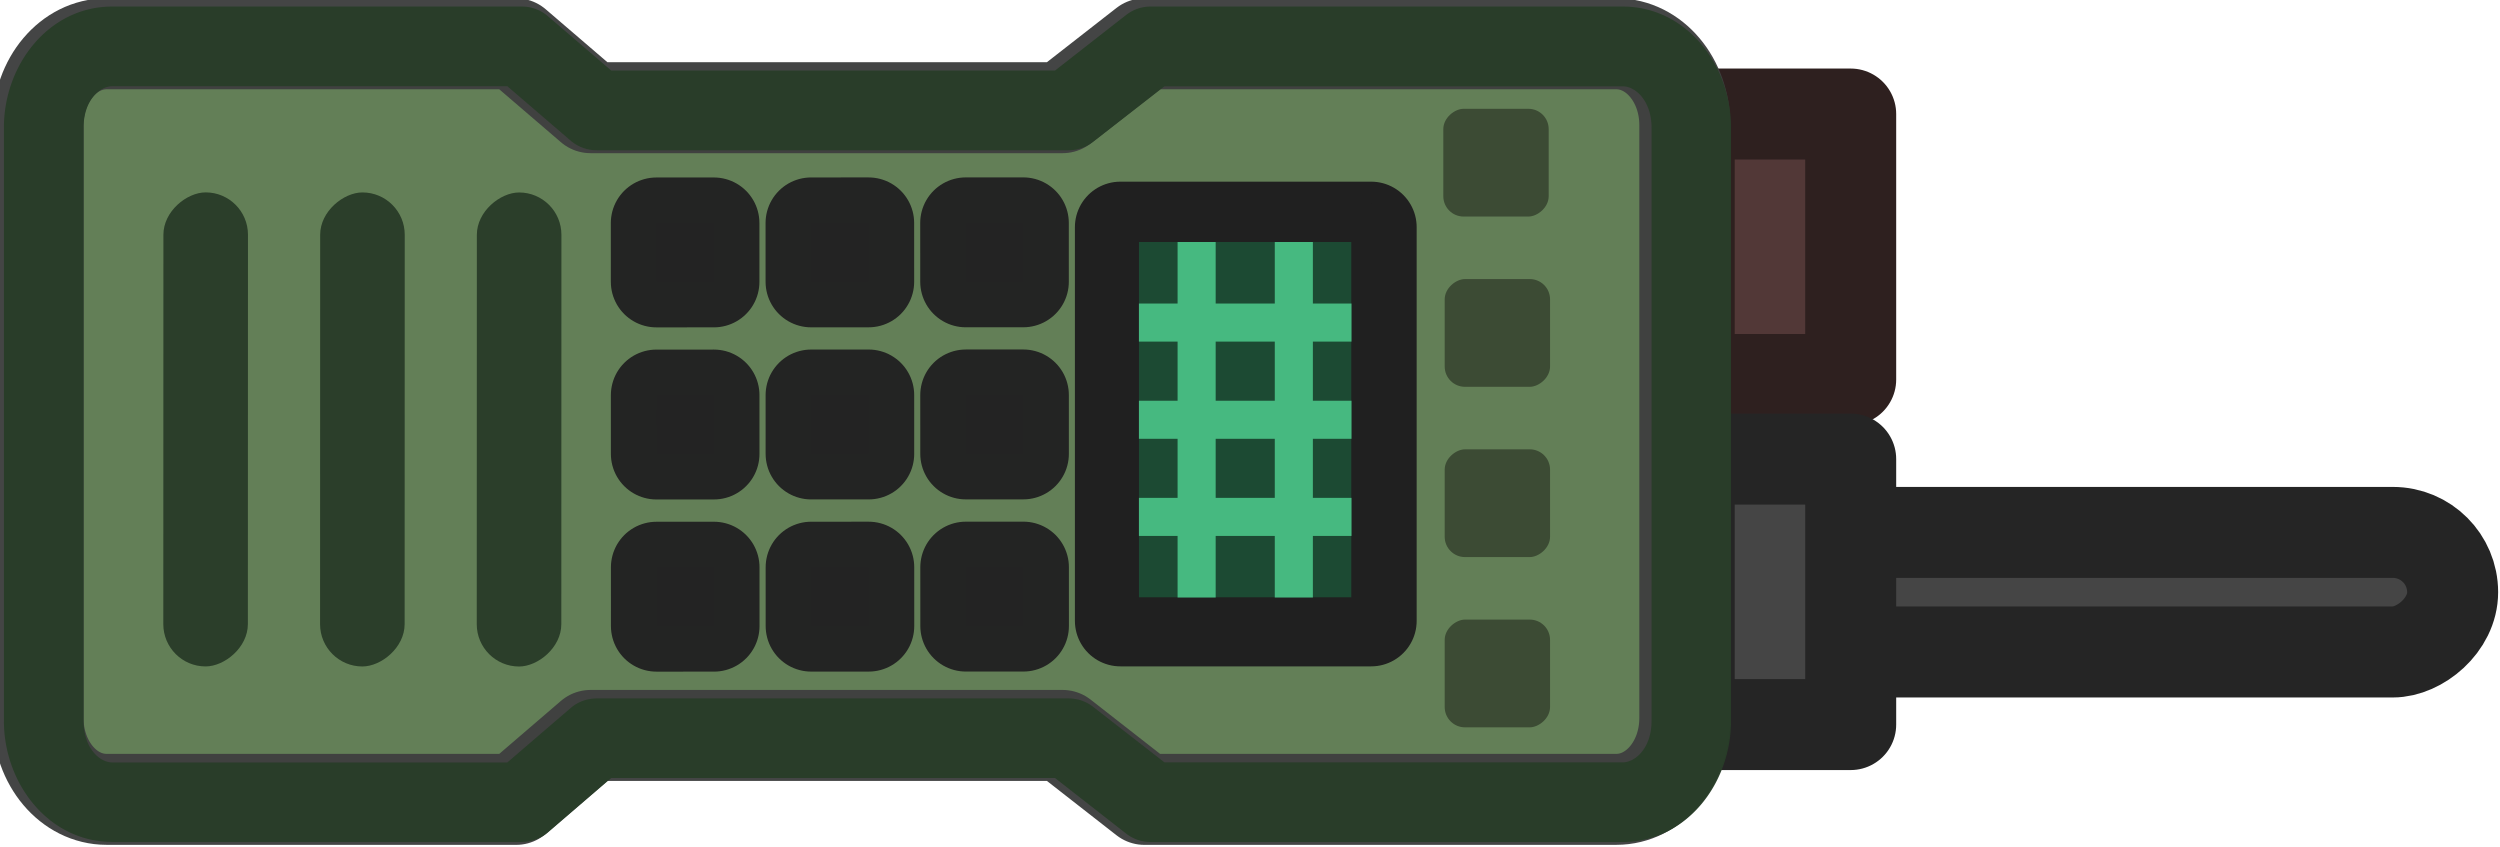 <?xml version="1.0" encoding="UTF-8" standalone="no"?>
<!-- Created with Inkscape (http://www.inkscape.org/) -->

<svg
   width="97.338"
   height="32.978"
   viewBox="0 0 25.754 8.725"
   version="1.1"
   id="svg1"
   xml:space="preserve"
   inkscape:version="1.3.2 (1:1.3.2+202311252150+091e20ef0f)"
   sodipodi:docname="radio_world.svg"
   xmlns:inkscape="http://www.inkscape.org/namespaces/inkscape"
   xmlns:sodipodi="http://sodipodi.sourceforge.net/DTD/sodipodi-0.dtd"
   xmlns="http://www.w3.org/2000/svg"
   xmlns:svg="http://www.w3.org/2000/svg"><sodipodi:namedview
     id="namedview1"
     pagecolor="#ffffff"
     bordercolor="#000000"
     borderopacity="0.25"
     inkscape:showpageshadow="2"
     inkscape:pageopacity="0.0"
     inkscape:pagecheckerboard="0"
     inkscape:deskcolor="#d1d1d1"
     inkscape:document-units="px"
     inkscape:zoom="7.7059261"
     inkscape:cx="19.595308"
     inkscape:cy="17.454099"
     inkscape:window-width="2560"
     inkscape:window-height="1368"
     inkscape:window-x="0"
     inkscape:window-y="0"
     inkscape:window-maximized="1"
     inkscape:current-layer="g11" /><defs
     id="defs1"><clipPath
       id="clip0_619_1202"><rect
         width="110"
         height="110"
         fill="#ffffff"
         id="rect56"
         x="0"
         y="0" /></clipPath></defs><g
     inkscape:label="Layer 1"
     inkscape:groupmode="layer"
     id="layer1"
     transform="translate(-149.276,129.489)"><g
       transform="translate(-31.639,22.834)"
       id="g11"><g
         style="fill:none"
         id="g17"
         transform="matrix(0.265,0,0,0.265,179.073,-164.411)" /><g
         id="g189"
         transform="matrix(1.09,0,0,1.09,16.084,-75.147)"><rect
           style="fill:#454545;fill-opacity:1;stroke:#252525;stroke-width:0.86;stroke-linecap:round;stroke-linejoin:round;stroke-dasharray:none;stroke-opacity:1;paint-order:fill markers stroke"
           id="rect171-7-5-1"
           width="1.13"
           height="6.124"
           x="-65.772"
           y="-174.401"
           ry="0.565"
           transform="rotate(90)" /><rect
           style="fill:#523837;fill-opacity:1;stroke:#2e201f;stroke-width:0.86;stroke-linecap:round;stroke-linejoin:round;stroke-dasharray:none;stroke-opacity:1;paint-order:fill markers stroke"
           id="rect170-0-3-3"
           width="2.509"
           height="1.526"
           x="-69.726"
           y="-168.712"
           transform="rotate(90)" /><rect
           style="fill:#454545;fill-opacity:1;stroke:#252525;stroke-width:0.86;stroke-linecap:round;stroke-linejoin:round;stroke-dasharray:none;stroke-opacity:1;paint-order:fill markers stroke"
           id="rect170-4-0-2-3"
           width="2.509"
           height="1.526"
           x="-66.465"
           y="-168.712"
           transform="rotate(90)" /><g
           id="rect830-8-0-1-6"
           class="st1"
           style="opacity:0.997;fill:#656565;stroke:#3f4040;stroke-width:1.259;stroke-linecap:round;stroke-linejoin:round;stroke-miterlimit:15.118;stroke-dasharray:none;stroke-opacity:0.972;enable-background:new"
           transform="matrix(0,0.683,-0.683,0,2.311,-135.305)"><path
             style="color:#000000;fill:#637f57;stroke-width:1.259;stroke-linecap:round;stroke-linejoin:round;stroke-miterlimit:15.118;stroke-dasharray:none"
             d="m 96.168,-241.337 h 8.207 c 0.623,0 1.124,0.423 1.124,0.948 l 4.6e-4,6.529 -0.885,1.133 v 6.532 l 0.885,1.03 -4.6e-4,5.667 c -4e-5,0.525 -0.502,0.948 -1.124,0.948 h -8.207 c -0.623,0 -1.124,-0.423 -1.124,-0.948 l 5e-5,-5.667 0.884,-1.03 v -6.532 l -0.884,-1.133 -4.9e-5,-6.529 c -4e-6,-0.525 0.502,-0.948 1.124,-0.948 z"
             id="path174-3-4-6" /></g><g
           id="g171-8-1-8"
           transform="matrix(0.342,0.592,-0.592,0.342,2.311,-135.305)"
           style="stroke-width:1.259;stroke-dasharray:none"><rect
             id="rect836-1-5-7-7-1"
             x="97.486"
             y="-231.924"
             class="st2"
             width="0.813"
             height="0.795"
             style="opacity:0.997;fill:#656565;stroke:#212121;stroke-width:1.259;stroke-linecap:round;stroke-linejoin:round;stroke-miterlimit:15.118;stroke-dasharray:none;stroke-opacity:0.97;enable-background:new"
             transform="rotate(30)" /><rect
             id="rect836-1-5-1-8-6-1"
             x="99.865"
             y="-231.924"
             class="st2"
             width="0.813"
             height="0.795"
             style="opacity:0.997;fill:#656565;stroke:#212121;stroke-width:1.259;stroke-linecap:round;stroke-linejoin:round;stroke-miterlimit:15.118;stroke-dasharray:none;stroke-opacity:0.97;enable-background:new"
             transform="rotate(30)" /><rect
             id="rect836-1-5-1-1-2-1-6"
             x="102.245"
             y="-231.924"
             class="st2"
             width="0.813"
             height="0.795"
             style="opacity:0.997;fill:#656565;stroke:#212121;stroke-width:1.259;stroke-linecap:round;stroke-linejoin:round;stroke-miterlimit:15.118;stroke-dasharray:none;stroke-opacity:0.97;enable-background:new"
             transform="rotate(30)" /><rect
             id="rect836-1-5-5-8-4-7"
             x="97.486"
             y="-229.786"
             class="st2"
             width="0.813"
             height="0.795"
             style="opacity:0.997;fill:#656565;stroke:#212121;stroke-width:1.259;stroke-linecap:round;stroke-linejoin:round;stroke-miterlimit:15.118;stroke-dasharray:none;stroke-opacity:0.97;enable-background:new"
             transform="rotate(30)" /><rect
             id="rect836-1-5-1-6-7-5-6"
             x="99.865"
             y="-229.786"
             class="st2"
             width="0.813"
             height="0.795"
             style="opacity:0.997;fill:#656565;stroke:#212121;stroke-width:1.259;stroke-linecap:round;stroke-linejoin:round;stroke-miterlimit:15.118;stroke-dasharray:none;stroke-opacity:0.97;enable-background:new"
             transform="rotate(30)" /><rect
             id="rect836-1-5-1-1-0-6-2-1"
             x="102.245"
             y="-229.786"
             class="st2"
             width="0.813"
             height="0.795"
             style="opacity:0.997;fill:#656565;stroke:#212121;stroke-width:1.259;stroke-linecap:round;stroke-linejoin:round;stroke-miterlimit:15.118;stroke-dasharray:none;stroke-opacity:0.97;enable-background:new"
             transform="rotate(30)" /><rect
             id="rect836-1-5-2-5-7-0"
             x="97.486"
             y="-227.647"
             class="st2"
             width="0.813"
             height="0.795"
             style="opacity:0.997;fill:#656565;stroke:#212121;stroke-width:1.259;stroke-linecap:round;stroke-linejoin:round;stroke-miterlimit:15.118;stroke-dasharray:none;stroke-opacity:0.97;enable-background:new"
             transform="rotate(30)" /><rect
             id="rect836-1-5-1-3-4-5-2"
             x="99.865"
             y="-227.647"
             class="st2"
             width="0.813"
             height="0.795"
             style="opacity:0.997;fill:#656565;stroke:#212121;stroke-width:1.259;stroke-linecap:round;stroke-linejoin:round;stroke-miterlimit:15.118;stroke-dasharray:none;stroke-opacity:0.97;enable-background:new"
             transform="rotate(30)" /><rect
             id="rect836-1-5-1-1-07-6-0-7"
             x="102.245"
             y="-227.647"
             class="st2"
             width="0.813"
             height="0.795"
             style="opacity:0.997;fill:#656565;stroke:#212121;stroke-width:1.259;stroke-linecap:round;stroke-linejoin:round;stroke-miterlimit:15.118;stroke-dasharray:none;stroke-opacity:0.97;enable-background:new"
             transform="rotate(30)" /></g><rect
           id="rect957-8-2-76-1"
           x="-68.657"
           y="-164.18"
           class="st3"
           width="3.721"
           height="2.37"
           style="opacity:0.997;fill:#5e8f76;fill-opacity:1;stroke:#202020;stroke-width:0.86;stroke-linecap:round;stroke-linejoin:round;stroke-miterlimit:15.118;stroke-dasharray:none;stroke-opacity:1;enable-background:new"
           transform="rotate(90)" /><g
           id="g5-1-4"
           transform="matrix(-0.342,0.592,-0.592,-0.342,201.236,-166.306)"
           style="stroke-width:1.259;stroke-dasharray:none"><rect
             style="fill:#2b3e2a;fill-opacity:1;stroke:none;stroke-width:1.259;stroke-linecap:round;stroke-linejoin:round;stroke-dasharray:none;stroke-opacity:0.97;paint-order:fill markers stroke"
             id="rect172-7-8-3"
             width="6.553"
             height="1.169"
             x="142.365"
             y="65.356"
             ry="0.585"
             transform="rotate(-30)" /><rect
             style="fill:#2b3e2a;fill-opacity:1;stroke:none;stroke-width:1.259;stroke-linecap:round;stroke-linejoin:round;stroke-dasharray:none;stroke-opacity:0.97;paint-order:fill markers stroke"
             id="rect172-7-8-7-0"
             width="6.553"
             height="1.169"
             x="142.365"
             y="67.522"
             ry="0.585"
             transform="rotate(-30)" /><rect
             style="fill:#2b3e2a;fill-opacity:1;stroke:none;stroke-width:1.259;stroke-linecap:round;stroke-linejoin:round;stroke-dasharray:none;stroke-opacity:0.97;paint-order:fill markers stroke"
             id="rect172-7-8-1-5"
             width="6.553"
             height="1.169"
             x="142.365"
             y="69.689"
             ry="0.585"
             transform="rotate(-30)" /></g><path
           style="color:#000000;opacity:0.997;fill:#293d29;fill-opacity:0.972;stroke-width:0.86;stroke-linecap:round;stroke-linejoin:round;stroke-miterlimit:15.118;stroke-dasharray:none"
           d="m 167.581,-69.598 c 0,-0.596 -0.425,-1.144 -1.024,-1.144 h -4.461 a 0.376,0.376 0 0 0 -0.231,0.079 l -0.673,0.526 h -4.194 l -0.599,-0.514 a 0.376,0.376 0 0 0 -0.244,-0.091 h -3.873 c -0.598,-7e-6 -1.024,0.548 -1.024,1.144 v 5.607 c 0,0.596 0.426,1.144 1.024,1.144 h 3.873 a 0.376,0.376 0 0 0 0.244,-0.089 l 0.599,-0.515 h 4.194 l 0.673,0.526 a 0.376,0.376 0 0 0 0.231,0.079 h 4.461 c 0.598,-4.8e-5 1.024,-0.548 1.024,-1.144 z m -0.751,0 v 5.607 c 0,0.256 -0.153,0.392 -0.272,0.392 h -4.332 l -0.673,-0.524 a 0.376,0.376 0 0 0 -0.231,-0.08 h -4.462 a 0.376,0.376 0 0 0 -0.246,0.091 l -0.598,0.514 h -3.734 c -0.12,-7e-6 -0.271,-0.137 -0.271,-0.392 v -5.607 c 0,-0.256 0.151,-0.392 0.271,-0.392 h 3.734 l 0.598,0.514 a 0.376,0.376 0 0 0 0.246,0.091 h 4.462 a 0.376,0.376 0 0 0 0.231,-0.08 l 0.673,-0.524 h 4.332 c 0.12,0 0.272,0.137 0.272,0.392 z"
           id="path175-5-0-4" /><g
           id="g6-4-0"
           style="fill:#3c4b34;fill-opacity:1;stroke-width:1.259;stroke-dasharray:none"
           transform="matrix(0,0.683,-0.683,0,148.808,-166.207)"><rect
             id="rect836-1-5-27-1-5-1"
             x="141.188"
             y="-24.963"
             class="st2"
             width="1.491"
             height="1.458"
             style="opacity:0.997;fill:#3c4b34;fill-opacity:1;stroke:none;stroke-width:1.259;stroke-linecap:round;stroke-linejoin:round;stroke-miterlimit:15.118;stroke-dasharray:none;stroke-opacity:0.97;enable-background:new"
             ry="0.281" /><rect
             id="rect836-1-5-27-3-4-6-3"
             x="148.256"
             y="-24.982"
             class="st2"
             width="1.491"
             height="1.458"
             style="opacity:0.997;fill:#3c4b34;fill-opacity:1;stroke:none;stroke-width:1.259;stroke-linecap:round;stroke-linejoin:round;stroke-miterlimit:15.118;stroke-dasharray:none;stroke-opacity:0.97;enable-background:new"
             ry="0.281" /><rect
             id="rect836-1-5-27-3-9-5-9-8"
             x="143.544"
             y="-24.982"
             class="st2"
             width="1.491"
             height="1.458"
             style="opacity:0.997;fill:#3c4b34;fill-opacity:1;stroke:none;stroke-width:1.259;stroke-linecap:round;stroke-linejoin:round;stroke-miterlimit:15.118;stroke-dasharray:none;stroke-opacity:0.97;enable-background:new"
             ry="0.281" /><rect
             id="rect836-1-5-27-3-9-3-0-0-3"
             x="145.9"
             y="-24.982"
             class="st2"
             width="1.491"
             height="1.458"
             style="opacity:0.997;fill:#3c4b34;fill-opacity:1;stroke:none;stroke-width:1.259;stroke-linecap:round;stroke-linejoin:round;stroke-miterlimit:15.118;stroke-dasharray:none;stroke-opacity:0.97;enable-background:new"
             ry="0.281" /></g><g
           id="g4-1-4"
           transform="matrix(0,0.683,-0.683,0,149.255,-173.968)"
           style="stroke-width:0.527;stroke-dasharray:none"><rect
             id="rect957-8-2-3-3"
             x="154.131"
             y="-21.844"
             class="st3"
             width="5.446"
             height="3.469"
             style="opacity:0.997;fill:#1c4a33;fill-opacity:1;stroke:#202020;stroke-width:0.527;stroke-linecap:round;stroke-linejoin:round;stroke-miterlimit:15.118;stroke-dasharray:none;stroke-opacity:1;enable-background:new" /><g
             id="g1-5-2"
             transform="translate(-57.212,127.177)"
             style="stroke:#46b980;stroke-width:0.527;stroke-dasharray:none;stroke-opacity:1"><g
               id="g2-27-1"
               transform="translate(-0.295)"
               style="fill:#2b3e2a;fill-opacity:1;stroke:#46b980;stroke-width:0.527;stroke-dasharray:none;stroke-opacity:1"><path
                 style="fill:#2b3e2a;fill-opacity:1;fill-rule:evenodd;stroke:#46b980;stroke-width:0.527;stroke-linecap:square;stroke-linejoin:miter;stroke-miterlimit:20;stroke-dasharray:none;stroke-opacity:1"
                 d="m 213.016,-146.026 v -2.688"
                 id="path1-82-3" /><path
                 style="fill:#2b3e2a;fill-opacity:1;fill-rule:evenodd;stroke:#46b980;stroke-width:0.527;stroke-linecap:square;stroke-linejoin:miter;stroke-miterlimit:20;stroke-dasharray:none;stroke-opacity:1"
                 d="m 214.361,-146.026 v -2.688"
                 id="path1-0-1" /><path
                 style="fill:#2b3e2a;fill-opacity:1;fill-rule:evenodd;stroke:#46b980;stroke-width:0.527;stroke-linecap:square;stroke-linejoin:miter;stroke-miterlimit:20;stroke-dasharray:none;stroke-opacity:1"
                 d="m 215.705,-146.026 v -2.688"
                 id="path1-5-4-5" /></g><g
               id="g2-2-5-6"
               transform="rotate(90,214.329,-147.167)"
               style="stroke:#46b980;stroke-width:0.527;stroke-dasharray:none;stroke-opacity:1"><g
                 id="g3-9"
                 transform="translate(0.521,1.939)"
                 style="fill:#2b3e2a;fill-opacity:1;stroke:#46b980;stroke-width:0.527;stroke-dasharray:none;stroke-opacity:1"><path
                   style="fill:#2b3e2a;fill-opacity:1;fill-rule:evenodd;stroke:#46b980;stroke-width:0.527;stroke-linecap:square;stroke-linejoin:miter;stroke-miterlimit:20;stroke-dasharray:none;stroke-opacity:1"
                   d="m 213.016,-146.172 v -5.342"
                   id="path1-07-4"
                   sodipodi:nodetypes="cc" /><path
                   style="fill:#2b3e2a;fill-opacity:1;fill-rule:evenodd;stroke:#46b980;stroke-width:0.527;stroke-linecap:square;stroke-linejoin:miter;stroke-miterlimit:20;stroke-dasharray:none;stroke-opacity:1"
                   d="m 214.361,-146.172 v -5.342"
                   id="path1-0-8-7"
                   sodipodi:nodetypes="cc" /></g></g></g><rect
             id="rect957-8-2-7-9"
             x="154.131"
             y="-21.844"
             class="st3"
             width="5.446"
             height="3.469"
             style="opacity:0.997;fill:none;fill-opacity:1;stroke:#202020;stroke-width:0.527;stroke-linecap:round;stroke-linejoin:round;stroke-miterlimit:15.118;stroke-dasharray:none;stroke-opacity:1;enable-background:new" /></g></g></g></g><style
     type="text/css"
     id="style1">
	.st0{fill:#323232;stroke:#323232;stroke-width:24.567;stroke-linecap:round;stroke-miterlimit:15.118;}
	
		.st1{opacity:0.997;fill:#656565;stroke:#3F4040;stroke-width:12.647;stroke-linecap:round;stroke-linejoin:round;stroke-miterlimit:15.118;stroke-opacity:0.972;enable-background:new    ;}
	
		.st2{opacity:0.997;fill:#656565;stroke:#3F4040;stroke-width:11.384;stroke-linecap:round;stroke-linejoin:round;stroke-miterlimit:15.118;stroke-opacity:0.972;enable-background:new    ;}
	
		.st3{opacity:0.997;fill:#09301C;stroke:#323232;stroke-width:11.384;stroke-linecap:round;stroke-linejoin:round;stroke-miterlimit:15.118;enable-background:new    ;}
	.st4{fill:none;stroke:#404040;stroke-width:19.487;stroke-linecap:round;stroke-miterlimit:15.118;}
	.st5{fill:none;stroke:#42AD44;stroke-width:3;stroke-linecap:round;stroke-linejoin:round;stroke-miterlimit:15.118;}
	.st6{fill:#09301C;stroke:#323232;stroke-width:11.384;stroke-linecap:round;stroke-linejoin:round;stroke-miterlimit:15.118;}
</style></svg>
